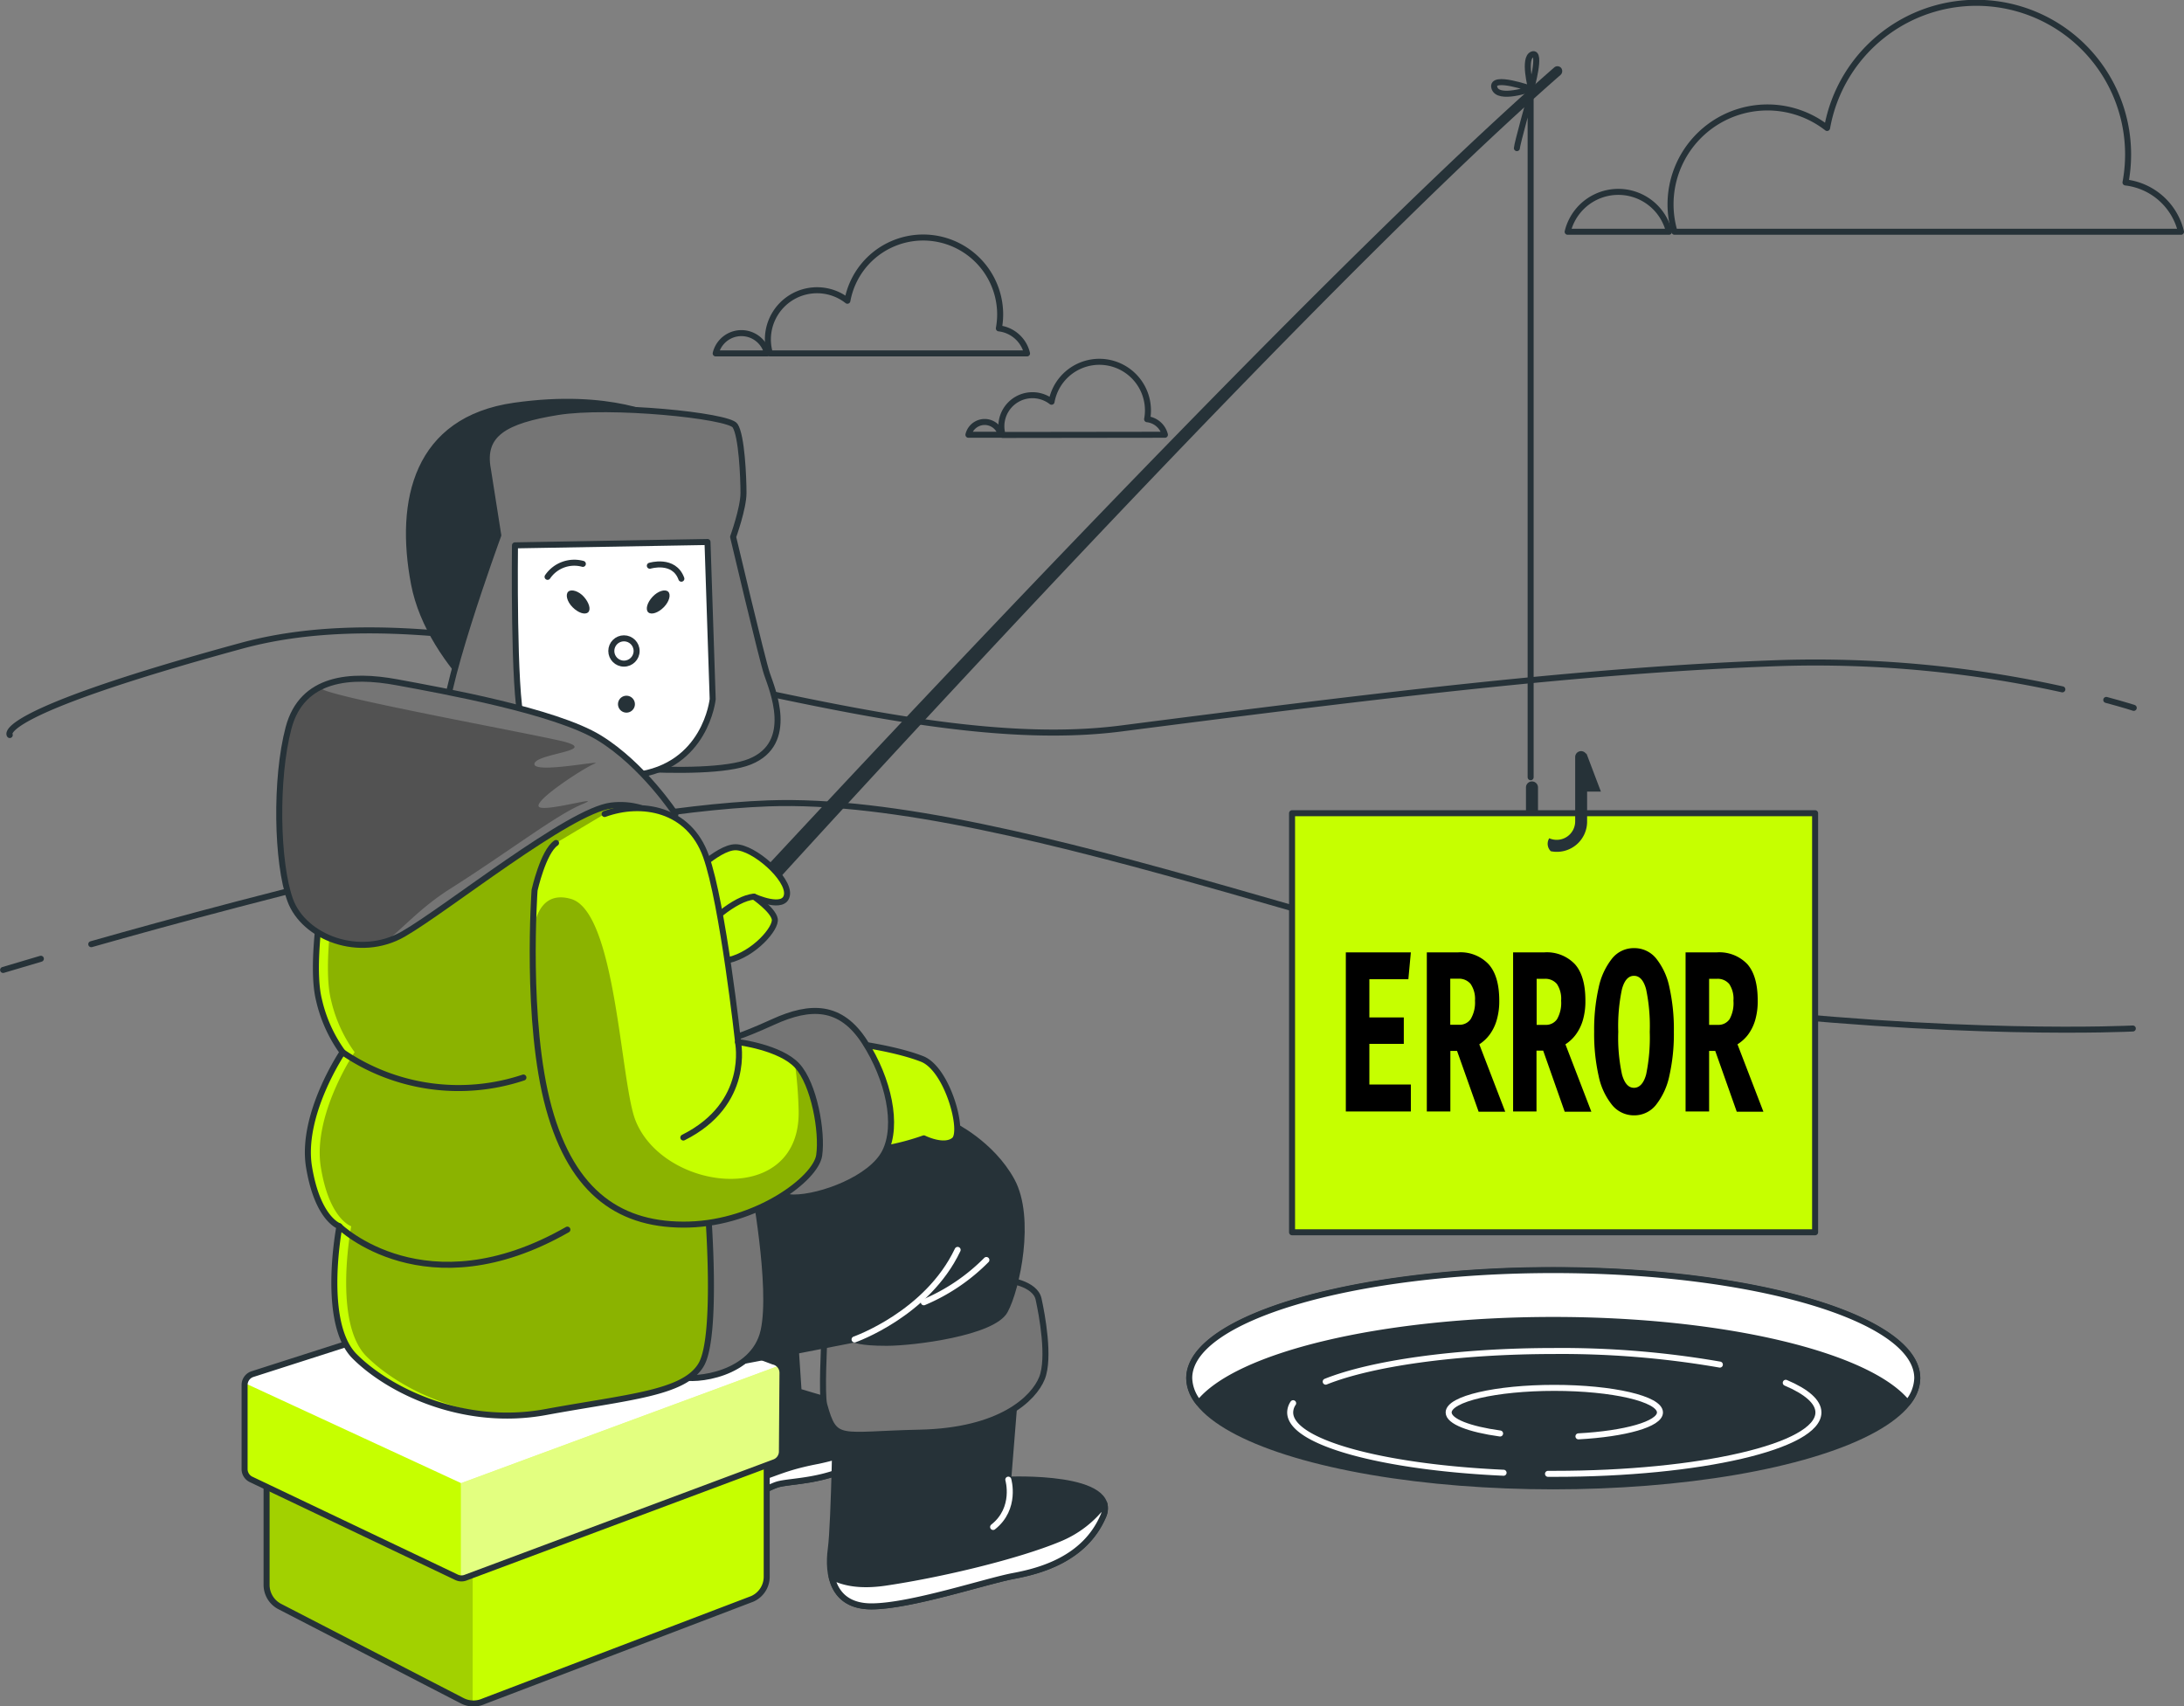 <svg xmlns="http://www.w3.org/2000/svg" xmlns:xlink="http://www.w3.org/1999/xlink" viewBox="0 0 421.18 329.1"><rect x="0" y="0" width="421.18" height="329.1" fill="#808080" stroke="none"/><defs><style>.cls-1,.cls-9{fill:#c6ff00;}.cls-1,.cls-2,.cls-3,.cls-4,.cls-6,.cls-8{stroke:#263238;}.cls-1,.cls-2,.cls-3,.cls-4,.cls-5,.cls-6{stroke-linecap:round;stroke-linejoin:round;}.cls-1,.cls-2,.cls-3,.cls-4,.cls-5,.cls-6,.cls-8{stroke-width:1.16px;}.cls-12,.cls-14,.cls-2{fill:#fff;}.cls-17,.cls-3{fill:#757575;}.cls-4,.cls-7{fill:#263238;}.cls-5,.cls-6,.cls-8{fill:none;}.cls-5{stroke:#fff;}.cls-8{stroke-miterlimit:10;}.cls-10{clip-path:url(#clip-path);}.cls-11{opacity:0.18;}.cls-13{clip-path:url(#clip-path-2);}.cls-14{opacity:0.5;}.cls-15{clip-path:url(#clip-path-3);}.cls-16{opacity:0.3;}.cls-18{clip-path:url(#clip-path-4);}.cls-19{clip-path:url(#clip-path-5);}</style><clipPath id="clip-path" transform="translate(-38.4 -116.24)"><path class="cls-1" d="M89.81,400v21.9a4.71,4.71,0,0,0,2.54,4.18l35.2,18.18a4.74,4.74,0,0,0,4.08.11l51.85-19.77a4.68,4.68,0,0,0,2.78-4.28V393.79L127,411.71Z"/></clipPath><clipPath id="clip-path-2" transform="translate(-38.4 -116.24)"><path class="cls-2" d="M144,363,87.11,381.25a2.2,2.2,0,0,0-1.54,2.1v16.22a2.21,2.21,0,0,0,1.26,2l39.61,18.87a2.19,2.19,0,0,0,1.72.08l59.6-22.27a2.21,2.21,0,0,0,1.43-2.07L189.3,381a2.22,2.22,0,0,0-1.74-2.16L145.13,363A2.25,2.25,0,0,0,144,363Z"/></clipPath><clipPath id="clip-path-3" transform="translate(-38.4 -116.24)"><path class="cls-1" d="M100.56,289.2s-2.28,13.36-.65,19.87a27.68,27.68,0,0,0,4.56,10.1S96.33,331.23,98,341.33s5.86,11.41,5.86,11.41-3.58,18.57,2.93,25.09,20.86,13.68,36.82,10.75,26.72-3.59,30-9.12,1.3-30,1.3-30-.65-27.05-1.3-43.66-2.93-30-10.75-36.5-42.36,3.59-52.79,10.43S100.56,289.2,100.56,289.2Z"/></clipPath><clipPath id="clip-path-4" transform="translate(-38.4 -116.24)"><path class="cls-3" d="M168.66,273.23s-6.19-9.45-14.66-14.66-30.3-9.13-39.1-10.75-18.25-1-20.85,8.79-2.29,26.07.32,33.24,13.36,11.4,21.83,6.52,31.93-23.79,40.08-24.77S168,276.82,168.66,273.23Z"/></clipPath><clipPath id="clip-path-5" transform="translate(-38.4 -116.24)"><path class="cls-1" d="M155,273.23c7.17-2.61,16.29-1,19.55,8.15s6.19,35.84,6.19,35.84,8.14,1,11.4,4.56,4.89,12.71,4.24,17.27-12.06,13-25.09,13.36-22.48-5.86-27.05-22.48-2.75-42-2.75-42,1.66-7.45,4.14-9.11"/></clipPath></defs><title>error</title><g id="Hole"><ellipse class="cls-4" cx="299.54" cy="265.83" rx="70.2" ry="20.83"/><path class="cls-2" d="M337.94,370.81c33.21,0,61,6.85,68.31,16a7.72,7.72,0,0,0,1.89-4.79c0-11.5-31.43-20.83-70.2-20.83s-70.2,9.33-70.2,20.83a7.71,7.71,0,0,0,1.88,4.79C276.92,377.66,304.73,370.81,337.94,370.81Z" transform="translate(-38.4 -116.24)"/><path class="cls-5" d="M328.36,400.28c-23.45-1.07-41.15-5.87-41.15-11.63a3.2,3.2,0,0,1,.57-1.78" transform="translate(-38.4 -116.24)"/><path class="cls-5" d="M382.78,382.93c4,1.7,6.3,3.65,6.3,5.72,0,6.54-22.81,11.84-50.94,11.84h-1.21" transform="translate(-38.4 -116.24)"/><path class="cls-5" d="M294.06,382.71c8.82-3.53,25.26-5.91,44.08-5.91a178.54,178.54,0,0,1,31.93,2.62" transform="translate(-38.4 -116.24)"/><path class="cls-5" d="M327.69,392.71c-5.94-.82-9.92-2.33-9.92-4.06,0-2.62,9.12-4.74,20.37-4.74s20.38,2.12,20.38,4.74c0,2.24-6.71,4.12-15.72,4.61" transform="translate(-38.4 -116.24)"/></g><g id="Landscape"><path class="cls-6" d="M56,298.34c30.62-8.69,95-25.87,130.59-27.16,47.76-1.74,128.52,33,178.89,39.08s84.23,4.34,84.23,4.34" transform="translate(-38.4 -116.24)"/><path class="cls-6" d="M39,303.31s2.64-.8,7.28-2.16" transform="translate(-38.4 -116.24)"/><path class="cls-6" d="M436.12,249.19a221.58,221.58,0,0,0-53.77-5.09c-37.35,1.25-77.74,6.2-127.76,12.64S133.42,227.58,85,240.78,40.28,258,40.28,258" transform="translate(-38.4 -116.24)"/><path class="cls-6" d="M449.89,252.76s-1.89-.62-5.3-1.53" transform="translate(-38.4 -116.24)"/></g><g id="Clouds"><path class="cls-6" d="M360.26,160.94a10.05,10.05,0,0,0-19.54,0Z" transform="translate(-38.4 -116.24)"/><path class="cls-6" d="M459,160.94a12.48,12.48,0,0,0-10.7-9.51,29.6,29.6,0,0,0,.5-5.36,29.25,29.25,0,0,0-58.05-5.15,18.69,18.69,0,0,0-30.19,14.74,18.83,18.83,0,0,0,.77,5.28Z" transform="translate(-38.4 -116.24)"/><path class="cls-6" d="M186.34,184.4a5.1,5.1,0,0,0-9.92,0Z" transform="translate(-38.4 -116.24)"/><path class="cls-6" d="M236.46,184.4a6.33,6.33,0,0,0-5.43-4.83,15.2,15.2,0,0,0,.25-2.72,14.85,14.85,0,0,0-29.46-2.61,9.48,9.48,0,0,0-14.94,10.16Z" transform="translate(-38.4 -116.24)"/><path class="cls-6" d="M231.42,200.09a3.22,3.22,0,0,0-6.26,0Z" transform="translate(-38.4 -116.24)"/><path class="cls-6" d="M263.05,200.09a4,4,0,0,0-3.43-3,8.88,8.88,0,0,0,.16-1.72,9.37,9.37,0,0,0-18.59-1.65,6,6,0,0,0-9.68,4.72,5.85,5.85,0,0,0,.25,1.69Z" transform="translate(-38.4 -116.24)"/></g><g id="Character"><path class="cls-7" d="M164.06,312.1a1.77,1.77,0,0,1-.93-.26,1.91,1.91,0,0,1-.68-2.6c.47-.83,120.69-131.92,175.69-180a.94.94,0,0,1,1.32.1,1,1,0,0,1-.1,1.34c-54.77,47.87-173.2,179.64-173.68,180.47A1.85,1.85,0,0,1,164.06,312.1Z" transform="translate(-38.4 -116.24)"/><path class="cls-1" d="M170.7,286s6-6.36,9.54-6.36,10.33,6,9.93,9.14-6.36.4-6.36.4-5.56,7.55-11.12,6.36S170.7,286,170.7,286Z" transform="translate(-38.4 -116.24)"/><path class="cls-1" d="M183.81,289.18s3.65,2.52,4,4.3-4,6.8-8.91,7.93-7.44-1.62-6-4.21S180.17,289.41,183.81,289.18Z" transform="translate(-38.4 -116.24)"/><path class="cls-6" d="M333.58,266.14V134.6s-2.65,9.52-2.65,10.21" transform="translate(-38.4 -116.24)"/><rect class="cls-1" x="249.17" y="156.84" width="100.87" height="80.82"/><path class="cls-7" d="M335,272.73v-4.62a1.16,1.16,0,1,0-2.32,0v4.62Z" transform="translate(-38.4 -116.24)"/><path class="cls-7" d="M344.31,261.47l0,.23a1.14,1.14,0,0,0-2.14.58v12.36a3.56,3.56,0,0,1-5,3.27,2,2,0,0,0,.3,2.5,5.83,5.83,0,0,0,7-5.77v-5.73h2.66Z" transform="translate(-38.4 -116.24)"/><path class="cls-6" d="M333.68,133.37s2.06-7.33.23-6.64S333.68,133.37,333.68,133.37Z" transform="translate(-38.4 -116.24)"/><path class="cls-6" d="M333.68,133.37s-7.78-2.75-7.1-.23S333.68,133.37,333.68,133.37Z" transform="translate(-38.4 -116.24)"/><path class="cls-4" d="M166,197.18s-9.6-5.38-28.42-2.69-22.41,18.22-19.34,34.35,20.87,29.79,23.56,28.64-.77-37.26,5.38-44.17,26.11-5.76,27.27-11.14S166,197.18,166,197.18Z" transform="translate(-38.4 -116.24)"/><path class="cls-3" d="M132.49,206.76l2,12.71s-12.06,32.91-10.1,37.47,20.2,6.19,20.2,6.19,29.65,3.58,38.45,0,4.24-14,3.26-16.94-6.52-26.4-6.52-26.4,2-5.54,2-8.47-.33-11.08-1.63-13-24.12-4.24-34.22-2.61S131.19,199.92,132.49,206.76Z" transform="translate(-38.4 -116.24)"/><path class="cls-2" d="M137.71,221.42s-.33,28.35,1.3,33.89,8.15,12.06,21.83,10.43,15-14.67,15-14.67l-1-30.3Z" transform="translate(-38.4 -116.24)"/><circle class="cls-8" cx="120.33" cy="125.55" r="2.44"/><path class="cls-7" d="M160.84,252.05a1.63,1.63,0,1,1-1.63-1.63A1.63,1.63,0,0,1,160.84,252.05Z" transform="translate(-38.4 -116.24)"/><path class="cls-7" d="M151,231.34c1,1.12,1.41,2.47.81,3s-1.91.1-3-1-1.4-2.48-.81-3S150,230.22,151,231.34Z" transform="translate(-38.4 -116.24)"/><path class="cls-7" d="M164.24,231.34c-1.05,1.12-1.41,2.47-.82,3s1.92.1,3-1,1.41-2.48.82-3S165.28,230.22,164.24,231.34Z" transform="translate(-38.4 -116.24)"/><path class="cls-6" d="M144,227.49a6.23,6.23,0,0,1,6.8-2.5" transform="translate(-38.4 -116.24)"/><path class="cls-6" d="M163.72,225.35s4.65-1.43,6.08,2.5" transform="translate(-38.4 -116.24)"/><path class="cls-4" d="M179.41,407.18s5.12-3.07,8-4.28c.3-.13.58-.24.82-.32,2.51-.83,9.61-.42,16.3-4.59s3.34-9.2-1.67-10.45-10.45-2.93-10.45-2.93L191.11,365s-15,4.18-20.06,6.27S169,403,169.38,405.51,169.8,409.69,179.41,407.18Z" transform="translate(-38.4 -116.24)"/><path class="cls-2" d="M196.13,398c-8.78,1.67-8.78,3.34-18.39,5a37.08,37.08,0,0,1-8.58.7c.09.89.17,1.53.22,1.81.42,2.51.42,4.18,10,1.67,0,0,5.12-3.07,8-4.28.3-.13.58-.24.82-.32,2.51-.83,9.61-.42,16.3-4.59,2.14-1.34,3.25-2.77,3.61-4.13A50.3,50.3,0,0,1,196.13,398Z" transform="translate(-38.4 -116.24)"/><path class="cls-4" d="M199.62,387.28s-.33,22.8-1,27.69.33,11.08,7.82,11.08,22.16-4.89,27.37-5.86,13.69-3.26,17.27-11.41-18.25-7.17-18.25-7.17L234.16,385S211.67,389.56,199.62,387.28Z" transform="translate(-38.4 -116.24)"/><path class="cls-2" d="M251.1,408.78a3.62,3.62,0,0,0,.27-2.55,20.41,20.41,0,0,1-8.74,6.79c-7.82,3.26-22.48,6.84-33.56,8.47-5.07.74-8.28-.08-10.29-1.19.72,3.15,2.83,5.75,7.68,5.75,7.49,0,22.16-4.89,27.37-5.86S247.52,416.93,251.1,408.78Z" transform="translate(-38.4 -116.24)"/><path class="cls-5" d="M232.85,401.61s1.63,5.54-2.93,9.13" transform="translate(-38.4 -116.24)"/><path class="cls-3" d="M197.34,375.22s-.51,9.91,0,11.9c2.09,7.52,2.76,5.76,18.4,5.43s22-6.58,23.59-10.49,0-12.38-.65-15.31-5.87-3.91-7.82-3.59S198.31,372,197.34,375.22Z" transform="translate(-38.4 -116.24)"/><path class="cls-9" d="M89.81,400v21.9a4.71,4.71,0,0,0,2.54,4.18l35.2,18.18a4.74,4.74,0,0,0,4.08.11l51.85-19.77a4.68,4.68,0,0,0,2.78-4.28V393.79L127,411.71Z" transform="translate(-38.4 -116.24)"/><g class="cls-10"><path class="cls-11" d="M129.56,410.93l-2.61.78L89.81,400v21.9a4.71,4.71,0,0,0,2.54,4.18l35.2,18.18a4.76,4.76,0,0,0,2,.52Z" transform="translate(-38.4 -116.24)"/></g><path class="cls-6" d="M89.81,400v21.9a4.71,4.71,0,0,0,2.54,4.18l35.2,18.18a4.74,4.74,0,0,0,4.08.11l51.85-19.77a4.68,4.68,0,0,0,2.78-4.28V393.79L127,411.71Z" transform="translate(-38.4 -116.24)"/><path class="cls-12" d="M144,363,87.11,381.25a2.2,2.2,0,0,0-1.54,2.1v16.22a2.21,2.21,0,0,0,1.26,2l39.61,18.87a2.19,2.19,0,0,0,1.72.08l59.6-22.27a2.21,2.21,0,0,0,1.43-2.07L189.3,381a2.22,2.22,0,0,0-1.74-2.16L145.13,363A2.25,2.25,0,0,0,144,363Z" transform="translate(-38.4 -116.24)"/><g class="cls-13"><path class="cls-9" d="M126.42,420.43h0a2.19,2.19,0,0,0,1.72.08l59.6-22.27a2.21,2.21,0,0,0,1.43-2.07L189.3,381a2.25,2.25,0,0,0-.52-1.42l-61.5,22.72Z" transform="translate(-38.4 -116.24)"/><path class="cls-14" d="M126.42,420.43h0a2.19,2.19,0,0,0,1.72.08l59.6-22.27a2.21,2.21,0,0,0,1.43-2.07L189.3,381a2.25,2.25,0,0,0-.52-1.42l-61.5,22.72Z" transform="translate(-38.4 -116.24)"/><path class="cls-9" d="M85.57,383.35v16.22a2.21,2.21,0,0,0,1.26,2l39.61,18.87a2.23,2.23,0,0,0,.84.22V402.26L85.63,383A2.5,2.5,0,0,0,85.57,383.35Z" transform="translate(-38.4 -116.24)"/></g><path class="cls-6" d="M144,363,87.11,381.25a2.2,2.2,0,0,0-1.54,2.1v16.22a2.21,2.21,0,0,0,1.26,2l39.61,18.87a2.19,2.19,0,0,0,1.72.08l59.6-22.27a2.21,2.21,0,0,0,1.43-2.07L189.3,381a2.22,2.22,0,0,0-1.74-2.16L145.13,363A2.25,2.25,0,0,0,144,363Z" transform="translate(-38.4 -116.24)"/><path class="cls-4" d="M222.1,333.19s7.49,3.58,11.41,10.75,1,20.85-1.31,25.09-17.59,6.19-22.81,6.19-6.19-.65-6.19-.65-16.62,3.26-27,5.21-7.82-22.48-4.56-33.56,21.5-16.62,29-16.62S222.1,333.19,222.1,333.19Z" transform="translate(-38.4 -116.24)"/><path class="cls-5" d="M203.2,374.57s14-4.89,19.88-17.27" transform="translate(-38.4 -116.24)"/><path class="cls-5" d="M216.56,367.4a37.31,37.31,0,0,0,12.06-8.15" transform="translate(-38.4 -116.24)"/><path class="cls-3" d="M183.65,343.94s3.91,20.53,2,29-13.36,9.77-16,8.8-1.3-21.18-1.3-31.28S178.44,341,183.65,343.94Z" transform="translate(-38.4 -116.24)"/><path class="cls-9" d="M100.56,289.2s-2.28,13.36-.65,19.87a27.68,27.68,0,0,0,4.56,10.1S96.33,331.23,98,341.33s5.86,11.41,5.86,11.41-3.58,18.57,2.93,25.09,20.86,13.68,36.82,10.75,26.72-3.59,30-9.12,1.3-30,1.3-30-.65-27.05-1.3-43.66-2.93-30-10.75-36.5-42.36,3.59-52.79,10.43S100.56,289.2,100.56,289.2Z" transform="translate(-38.4 -116.24)"/><g class="cls-15"><path class="cls-16" d="M102.88,289.2s-2.28,13.36-.65,19.87a27.68,27.68,0,0,0,4.56,10.1s-8.14,12.06-6.52,22.16,5.87,11.41,5.87,11.41-3.58,18.57,2.93,25.09,20.86,13.68,36.82,10.75,26.72-3.59,30-9.12,1.3-30,1.3-30-.65-27.05-1.3-43.66-2.93-30-10.75-36.5-42.36,3.59-52.79,10.43S102.88,289.2,102.88,289.2Z" transform="translate(-38.4 -116.24)"/></g><path class="cls-6" d="M100.56,289.2s-2.28,13.36-.65,19.87a27.68,27.68,0,0,0,4.56,10.1S96.33,331.23,98,341.33s5.86,11.41,5.86,11.41-3.58,18.57,2.93,25.09,20.86,13.68,36.82,10.75,26.72-3.59,30-9.12,1.3-30,1.3-30-.65-27.05-1.3-43.66-2.93-30-10.75-36.5-42.36,3.59-52.79,10.43S100.56,289.2,100.56,289.2Z" transform="translate(-38.4 -116.24)"/><path class="cls-6" d="M104.47,319.17a39.61,39.61,0,0,0,34.87,4.89" transform="translate(-38.4 -116.24)"/><path class="cls-6" d="M103.82,352.74s16.62,16.29,44,.65" transform="translate(-38.4 -116.24)"/><path class="cls-17" d="M168.66,273.23s-6.19-9.45-14.66-14.66-30.3-9.13-39.1-10.75-18.25-1-20.85,8.79-2.29,26.07.32,33.24,13.36,11.4,21.83,6.52,31.93-23.79,40.08-24.77S168,276.82,168.66,273.23Z" transform="translate(-38.4 -116.24)"/><g class="cls-18"><path class="cls-16" d="M150.58,271.39c5-2.07-7.45,1.66-8.28.41s8.69-7.45,10.77-8.28-12,2.07-11.6,0S155.14,261,146,259s-38.93-7.46-44.73-9.53a4.34,4.34,0,0,1-1.25-.63,11.62,11.62,0,0,0-6,7.8c-2.61,9.78-2.29,26.07.32,33.24,2.27,6.24,10.71,10.25,18.44,8,3.59-2.9,6.9-6.74,12.51-10.27C136.5,280.5,145.61,273.46,150.58,271.39Z" transform="translate(-38.4 -116.24)"/></g><path class="cls-6" d="M168.66,273.23s-6.19-9.45-14.66-14.66-30.3-9.13-39.1-10.75-18.25-1-20.85,8.79-2.29,26.07.32,33.24,13.36,11.4,21.83,6.52,31.93-23.79,40.08-24.77S168,276.82,168.66,273.23Z" transform="translate(-38.4 -116.24)"/><path class="cls-1" d="M203.85,317.55s7.5,1,12.39,2.93,8.14,14,6.19,15.64-5.87-.33-5.87-.33a47.47,47.47,0,0,1-9.45,2.28C203.2,338.4,199,319.83,203.85,317.55Z" transform="translate(-38.4 -116.24)"/><path class="cls-3" d="M179.09,316.57s1.3,0,8.47-3.26,13-3.26,17.6,3.91,6.51,16,3.91,21.18-12.39,8.8-17.6,8.8-5.86-6.85-5.86-6.85-.66-10.75-3.91-14.66S177.79,317.55,179.09,316.57Z" transform="translate(-38.4 -116.24)"/><path class="cls-9" d="M155,273.23c7.17-2.61,16.29-1,19.55,8.15s6.19,35.84,6.19,35.84,8.14,1,11.4,4.56,4.89,12.71,4.24,17.27-12.06,13-25.09,13.36-22.48-5.86-27.05-22.48-2.75-42-2.75-42,1.66-7.45,4.14-9.11" transform="translate(-38.4 -116.24)"/><g class="cls-19"><path class="cls-16" d="M196.36,339.05c.65-4.56-1-13.68-4.24-17.27-.13-.14-.28-.27-.42-.41a81,81,0,0,1,.71,8.82c.64,19.13-26.08,15.93-31.48,2.08-2.9-7.46-3.72-40.17-12.42-42.66-5-1.43-6.72,2.5-7.27,6.09-.17,9.39.13,23.84,3,34.23,4.57,16.62,14,22.81,27.05,22.48S195.71,343.61,196.36,339.05Z" transform="translate(-38.4 -116.24)"/></g><path class="cls-6" d="M155,273.23c7.17-2.61,16.29-1,19.55,8.15s6.19,35.84,6.19,35.84,8.14,1,11.4,4.56,4.89,12.71,4.24,17.27-12.06,13-25.09,13.36-22.48-5.86-27.05-22.48-2.75-42-2.75-42,1.66-7.45,4.14-9.11" transform="translate(-38.4 -116.24)"/><path class="cls-6" d="M180.72,317.22s2.54,11.87-10.54,18.41" transform="translate(-38.4 -116.24)"/><path d="M302.48,305.1v7.37h6.64v5.09h-6.64v7.84h8v5.2H297.94V299.92h12.54L310,305.1Z" transform="translate(-38.4 -116.24)"/><path d="M327.53,309.24a12.9,12.9,0,0,1-.52,3.83,8.87,8.87,0,0,1-1.38,2.77,7.72,7.72,0,0,1-1.95,1.81l5,13h-5.13l-4.16-11.73h-1.29V330.6h-4.54V299.92h6a7.43,7.43,0,0,1,5.91,2.28Q327.53,304.48,327.53,309.24Zm-4.68,0A5.12,5.12,0,0,0,322,306a2.91,2.91,0,0,0-2.41-1h-1.51v8.88h1.69a2.59,2.59,0,0,0,2.26-1.11A6.27,6.27,0,0,0,322.85,309.24Z" transform="translate(-38.4 -116.24)"/><path d="M344.14,309.24a12.92,12.92,0,0,1-.51,3.83,8.88,8.88,0,0,1-1.39,2.77,7.72,7.72,0,0,1-1.95,1.81l5,13h-5.14L336,318.87h-1.29V330.6H330.2V299.92h6a7.44,7.44,0,0,1,5.92,2.28Q344.15,304.48,344.14,309.24Zm-4.68,0a5.12,5.12,0,0,0-.81-3.22,2.9,2.9,0,0,0-2.4-1h-1.51v8.88h1.69a2.56,2.56,0,0,0,2.25-1.11A6.27,6.27,0,0,0,339.46,309.24Z" transform="translate(-38.4 -116.24)"/><path d="M361.2,315.24a36.6,36.6,0,0,1-.87,8.49,13.48,13.48,0,0,1-2.59,5.62,5.33,5.33,0,0,1-4.23,2,5.41,5.41,0,0,1-4.22-2,13.08,13.08,0,0,1-2.59-5.57,37.08,37.08,0,0,1-.87-8.59,36.51,36.51,0,0,1,.87-8.48,13.38,13.38,0,0,1,2.59-5.61,5.34,5.34,0,0,1,4.22-2,5.39,5.39,0,0,1,4.23,1.94,13,13,0,0,1,2.59,5.56A37.08,37.08,0,0,1,361.2,315.24Zm-4.65,0a34.3,34.3,0,0,0-.71-8.24c-.47-1.71-1.25-2.56-2.33-2.56s-1.85.86-2.32,2.57a34.31,34.31,0,0,0-.71,8.23,33.51,33.51,0,0,0,.72,8.23c.48,1.72,1.25,2.57,2.31,2.57s1.89-.87,2.35-2.6A35,35,0,0,0,356.55,315.24Z" transform="translate(-38.4 -116.24)"/><path d="M377.37,309.24a12.92,12.92,0,0,1-.51,3.83,8.88,8.88,0,0,1-1.39,2.77,7.72,7.72,0,0,1-2,1.81l5,13h-5.14l-4.15-11.73H368V330.6h-4.54V299.92h6a7.44,7.44,0,0,1,5.92,2.28Q377.38,304.48,377.37,309.24Zm-4.68,0a5.12,5.12,0,0,0-.81-3.22,2.9,2.9,0,0,0-2.4-1H368v8.88h1.69a2.59,2.59,0,0,0,2.26-1.11A6.36,6.36,0,0,0,372.69,309.24Z" transform="translate(-38.4 -116.24)"/></g></svg>